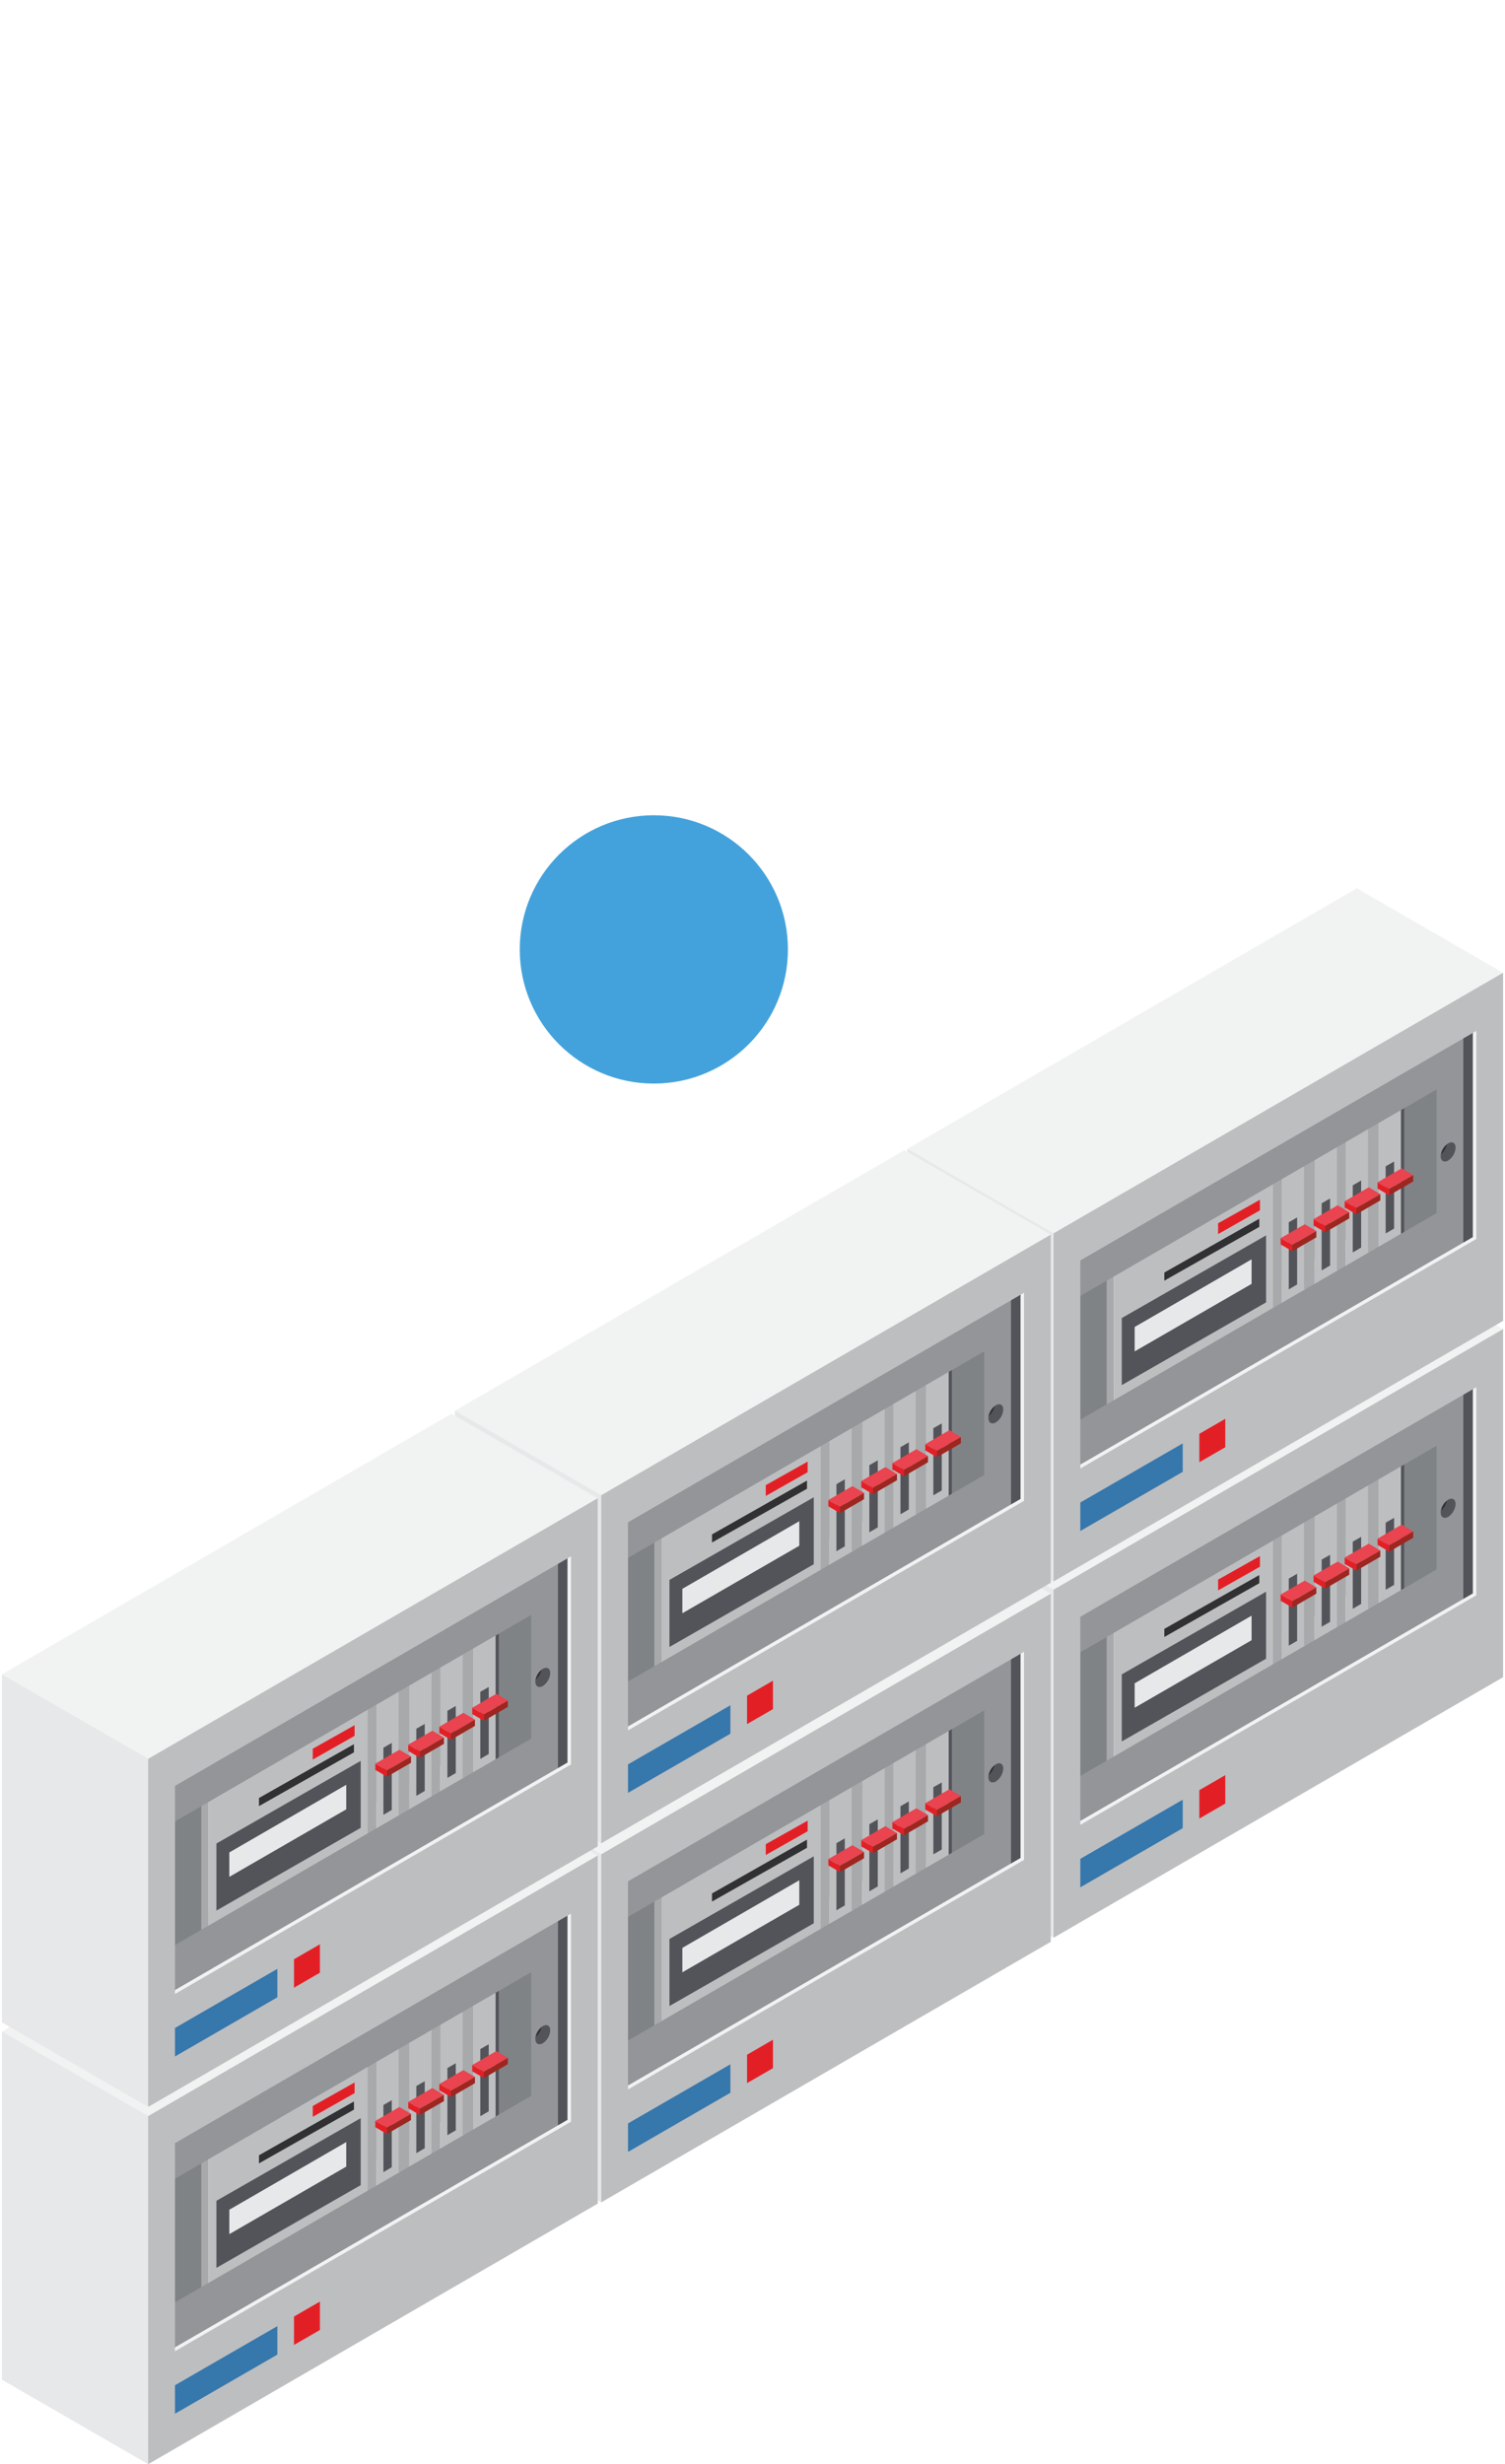 <svg xmlns="http://www.w3.org/2000/svg" viewBox="0 0 366.63 600"><defs><style>.cls-1{fill:#53545a;}.cls-2{fill:#808386;}.cls-3{fill:#e7e8e9;}.cls-4{fill:#a7a9ab;}.cls-5{fill:#bdbec0;}.cls-6{fill:#e31f26;}.cls-7{fill:#e9444f;}.cls-8{fill:#9d2620;}.cls-9{fill:#313134;}.cls-10{fill:#939599;}.cls-11{fill:#f1f2f2;}.cls-12{fill:#3677ac;}.cls-13{fill:#43a2db;}</style></defs><g id="Capa_1" data-name="Capa 1"><rect class="cls-1" x="337.557" y="335.877" width="24.393" height="67.196"/><polygon class="cls-2" points="352.79 383.999 352.79 348.346 342.072 354.322 342.072 389.961 352.79 383.999"/><polygon class="cls-3" points="335.844 358.072 341.286 354.904 322.41 344.001 322.41 344.001 316.937 347.151 335.844 358.072"/><path class="cls-4" d="M316.937,347.151v35.181l18.907,10.909V358.072Z"/><polygon class="cls-5" points="335.844 393.241 341.286 390.093 341.286 390.093 341.286 354.904 341.286 354.904 335.844 358.072 335.844 393.241 335.844 393.241"/><polygon class="cls-1" points="337.557 387.09 339.609 385.904 339.609 369.582 337.557 370.748 337.557 387.09"/><polygon class="cls-6" points="338.442 376.27 338.442 377.813 335.594 376.164 335.594 376.164 335.594 374.639 338.442 376.27"/><path class="cls-7" d="M338.442,376.27l5.829-3.375-2.823-1.655-5.854,3.4Z"/><polygon class="cls-8" points="344.271 372.895 344.271 374.423 344.271 374.423 338.442 377.813 338.442 377.813 338.442 376.27 344.271 372.895 344.271 372.895"/><polygon class="cls-3" points="327.824 362.694 333.265 359.517 314.382 348.62 314.382 348.62 308.913 351.774 327.824 362.694"/><path class="cls-4" d="M308.913,351.774v35.181l18.911,10.908V362.694Z"/><polygon class="cls-5" points="327.824 397.863 333.265 394.713 333.265 394.713 333.265 359.517 333.265 359.517 327.824 362.694 327.824 397.863 327.824 397.863"/><polygon class="cls-1" points="329.545 391.716 331.585 390.527 331.585 374.196 329.545 375.376 329.545 391.716"/><polygon class="cls-6" points="330.42 380.895 330.42 382.438 327.576 380.786 327.576 380.786 327.576 379.252 330.42 380.895"/><path class="cls-7" d="M330.42,380.9l5.833-3.371-2.824-1.661-5.853,3.389Z"/><polygon class="cls-8" points="336.253 377.524 336.253 379.052 336.253 379.052 330.42 382.438 330.42 382.438 330.42 380.895 336.253 377.524 336.253 377.524"/><polygon class="cls-3" points="320.257 367.069 325.697 363.889 306.808 352.989 306.808 352.989 301.344 356.143 320.257 367.069"/><path class="cls-4" d="M301.344,356.143v35.166l18.913,10.915V367.069Z"/><polygon class="cls-5" points="320.257 402.224 325.697 399.079 325.697 399.079 325.697 363.889 325.697 363.889 320.257 367.069 320.257 402.224 320.257 402.224"/><polygon class="cls-1" points="321.969 396.091 324.018 394.896 324.018 378.577 321.969 379.748 321.969 396.091"/><polygon class="cls-6" points="322.848 385.27 322.848 386.804 320.003 385.152 320.003 385.152 320.003 383.621 322.848 385.27"/><path class="cls-7" d="M322.848,385.27l5.844-3.384-2.832-1.654L320,383.621Z"/><polygon class="cls-8" points="328.692 381.886 328.692 383.42 328.692 383.42 322.848 386.804 322.848 386.804 322.848 385.27 328.692 381.886 328.692 381.886"/><polygon class="cls-3" points="312.236 371.689 317.674 368.506 298.794 357.612 298.794 357.612 293.32 360.765 312.236 371.689"/><path class="cls-4" d="M293.32,360.765v35.178l18.916,10.912V371.689Z"/><polygon class="cls-5" points="312.236 406.855 317.674 403.701 317.674 403.701 317.674 368.506 317.674 368.506 312.236 371.689 312.236 406.855 312.236 406.855"/><polygon class="cls-1" points="313.952 400.71 315.988 399.515 315.988 383.194 313.952 384.37 313.952 400.71"/><polygon class="cls-6" points="314.826 389.884 314.826 391.427 311.981 389.766 311.981 389.766 311.981 388.244 314.826 389.884"/><path class="cls-7" d="M314.826,389.884l5.843-3.378-2.83-1.649-5.858,3.387Z"/><polygon class="cls-8" points="320.669 386.506 320.669 388.037 320.669 388.037 314.826 391.427 314.826 391.427 314.826 389.884 320.669 386.506 320.669 386.506"/><polygon class="cls-3" points="271.365 394.937 310.12 372.886 291.23 361.989 291.23 361.989 252.419 384.046 271.365 394.937"/><path class="cls-4" d="M252.419,384.046V419.2l18.946,10.924V394.937Z"/><polygon class="cls-5" points="271.365 430.124 310.12 408.044 310.12 408.044 310.12 372.886 310.12 372.886 271.365 394.937 271.365 430.124 271.365 430.124"/><polygon class="cls-1" points="273.274 424.02 308.425 403.875 308.425 387.565 273.274 407.693 273.274 424.02"/><polygon class="cls-3" points="276.414 415.811 304.9 399.368 304.9 393.394 276.414 409.864 276.414 415.811"/><polygon class="cls-9" points="283.637 398.586 306.774 385.494 306.774 383.503 283.637 396.61 283.637 398.586"/><polygon class="cls-6" points="296.742 387.244 306.935 381.474 306.935 378.884 296.742 384.615 296.742 387.244"/><polygon class="cls-2" points="269.591 430.826 269.591 395.583 261.701 400.153 261.701 435.401 269.591 430.826"/><path class="cls-10" d="M246.96,387.86v73.987L356.476,398.4V324.422Zm102.992-5.711-96.469,55.889v-30.11l96.469-55.895Z"/><path class="cls-1" d="M354.59,366.211a4.032,4.032,0,0,1-1.806,3.13c-1,.56-1.815.094-1.815-1.048a2.49,2.49,0,0,1,.023-.4,4.166,4.166,0,0,0,1.54-2.56,1.79,1.79,0,0,1,.252-.169C353.777,364.591,354.59,365.037,354.59,366.211Z"/><path class="cls-9" d="M352.532,365.332a4.166,4.166,0,0,1-1.54,2.56A4.164,4.164,0,0,1,352.532,365.332Z"/><path class="cls-11" d="M361.088,333.422l-105.282,61v61l105.282-61.007ZM262.326,443.867V393.205L358.8,337.3v50.676Z"/><polygon class="cls-3" points="256.655 471.824 221.016 451.251 221.016 366.497 286.697 373.751 260.381 389.604 260.888 451.682 256.655 471.824"/><polygon class="cls-11" points="330.526 303.047 221.016 366.497 256.655 387.07 280.721 380.595 366.165 323.617 330.526 303.047"/><path class="cls-5" d="M256.655,387.07v84.754l109.51-63.444V323.617Zm102.991,1.368-96.469,55.89V393.66l96.469-55.89Z"/><polygon class="cls-12" points="288.119 445.136 263.177 459.541 263.177 452.605 288.119 438.209 288.119 445.136"/><polygon class="cls-6" points="298.485 432.227 292.172 435.876 292.172 442.794 298.485 439.151 298.485 432.227"/><rect class="cls-1" x="337.557" y="249.115" width="24.393" height="67.196"/><polygon class="cls-2" points="352.79 297.237 352.79 261.584 342.072 267.561 342.072 303.199 352.79 297.237"/><polygon class="cls-3" points="335.844 271.31 341.286 268.142 322.41 257.239 322.41 257.239 316.937 260.39 335.844 271.31"/><path class="cls-4" d="M316.937,260.39v35.18l18.907,10.909V271.31Z"/><polygon class="cls-5" points="335.844 306.479 341.286 303.332 341.286 303.332 341.286 268.142 341.286 268.142 335.844 271.31 335.844 306.479 335.844 306.479"/><polygon class="cls-1" points="337.557 300.329 339.609 299.143 339.609 282.821 337.557 283.986 337.557 300.329"/><polygon class="cls-6" points="338.442 289.508 338.442 291.051 335.594 289.402 335.594 289.402 335.594 287.877 338.442 289.508"/><path class="cls-7" d="M338.442,289.508l5.829-3.374-2.823-1.655-5.854,3.4Z"/><polygon class="cls-8" points="344.271 286.134 344.271 287.662 344.271 287.662 338.442 291.051 338.442 291.051 338.442 289.508 344.271 286.134 344.271 286.134"/><polygon class="cls-3" points="327.824 275.933 333.265 272.756 314.382 261.859 314.382 261.859 308.913 265.012 327.824 275.933"/><path class="cls-4" d="M308.913,265.012v35.181L327.824,311.1V275.933Z"/><polygon class="cls-5" points="327.824 311.102 333.265 307.951 333.265 307.951 333.265 272.756 333.265 272.756 327.824 275.933 327.824 311.102 327.824 311.102"/><polygon class="cls-1" points="329.545 304.954 331.585 303.765 331.585 287.434 329.545 288.615 329.545 304.954"/><polygon class="cls-6" points="330.42 294.134 330.42 295.677 327.576 294.025 327.576 294.025 327.576 292.491 330.42 294.134"/><path class="cls-7" d="M330.42,294.134l5.833-3.372-2.824-1.661-5.853,3.39Z"/><polygon class="cls-8" points="336.253 290.762 336.253 292.29 336.253 292.29 330.42 295.677 330.42 295.677 330.42 294.134 336.253 290.762 336.253 290.762"/><polygon class="cls-3" points="320.257 280.308 325.697 277.127 306.808 266.227 306.808 266.227 301.344 269.381 320.257 280.308"/><path class="cls-4" d="M301.344,269.381v35.166l18.913,10.915V280.308Z"/><polygon class="cls-5" points="320.257 315.462 325.697 312.317 325.697 312.317 325.697 277.127 325.697 277.127 320.257 280.308 320.257 315.462 320.257 315.462"/><polygon class="cls-1" points="321.969 309.329 324.018 308.134 324.018 291.815 321.969 292.986 321.969 309.329"/><polygon class="cls-6" points="322.848 298.509 322.848 300.043 320.003 298.391 320.003 298.391 320.003 296.86 322.848 298.509"/><path class="cls-7" d="M322.848,298.509l5.844-3.384-2.832-1.655L320,296.86Z"/><polygon class="cls-8" points="328.692 295.125 328.692 296.659 328.692 296.659 322.848 300.043 322.848 300.043 322.848 298.509 328.692 295.125 328.692 295.125"/><polygon class="cls-3" points="312.236 284.927 317.674 281.744 298.794 270.85 298.794 270.85 293.32 274.003 312.236 284.927"/><path class="cls-4" d="M293.32,274v35.179l18.916,10.911V284.927Z"/><polygon class="cls-5" points="312.236 320.093 317.674 316.94 317.674 316.94 317.674 281.744 317.674 281.744 312.236 284.927 312.236 320.093 312.236 320.093"/><polygon class="cls-1" points="313.952 313.949 315.988 312.754 315.988 296.432 313.952 297.609 313.952 313.949"/><polygon class="cls-6" points="314.826 303.122 314.826 304.665 311.981 303.004 311.981 303.004 311.981 301.482 314.826 303.122"/><path class="cls-7" d="M314.826,303.122l5.843-3.377-2.83-1.649-5.858,3.386Z"/><polygon class="cls-8" points="320.669 299.745 320.669 301.276 320.669 301.276 314.826 304.665 314.826 304.665 314.826 303.122 320.669 299.745 320.669 299.745"/><polygon class="cls-3" points="271.365 308.175 310.12 286.125 291.23 275.228 291.23 275.228 252.419 297.284 271.365 308.175"/><path class="cls-4" d="M252.419,297.284v35.155l18.946,10.923V308.175Z"/><polygon class="cls-5" points="271.365 343.362 310.12 321.282 310.12 321.282 310.12 286.125 310.12 286.125 271.365 308.175 271.365 343.362 271.365 343.362"/><polygon class="cls-1" points="273.274 337.259 308.425 317.114 308.425 300.804 273.274 320.931 273.274 337.259"/><polygon class="cls-3" points="276.414 329.049 304.9 312.606 304.9 306.633 276.414 323.102 276.414 329.049"/><polygon class="cls-9" points="283.637 311.825 306.774 298.733 306.774 296.742 283.637 309.848 283.637 311.825"/><polygon class="cls-6" points="296.742 300.482 306.935 294.712 306.935 292.122 296.742 297.854 296.742 300.482"/><polygon class="cls-2" points="269.591 344.064 269.591 308.821 261.701 313.391 261.701 348.64 269.591 344.064"/><path class="cls-10" d="M246.96,301.1v73.987l109.516-63.444V237.661Zm102.992-5.712-96.469,55.89v-30.11l96.469-55.895Z"/><path class="cls-1" d="M354.59,279.449a4.031,4.031,0,0,1-1.806,3.13c-1,.561-1.815.095-1.815-1.047a2.483,2.483,0,0,1,.023-.4,4.169,4.169,0,0,0,1.54-2.561,1.7,1.7,0,0,1,.252-.168C353.777,277.829,354.59,278.275,354.59,279.449Z"/><path class="cls-9" d="M352.532,278.57a4.169,4.169,0,0,1-1.54,2.561A4.169,4.169,0,0,1,352.532,278.57Z"/><path class="cls-11" d="M361.088,246.661l-105.282,61v61L361.088,307.65ZM262.326,357.106V306.444l96.469-55.9v50.677Z"/><polygon class="cls-3" points="256.655 385.062 221.016 364.489 221.016 279.735 286.697 286.989 260.381 302.842 260.888 364.92 256.655 385.062"/><polygon class="cls-11" points="330.526 216.285 221.016 279.735 256.655 300.308 280.721 293.833 366.165 236.855 330.526 216.285"/><path class="cls-5" d="M256.655,300.308v84.754l109.51-63.444V236.855Zm102.991,1.369-96.469,55.889V306.9l96.469-55.889Z"/><polygon class="cls-12" points="288.119 358.374 263.177 372.779 263.177 365.844 288.119 351.448 288.119 358.374"/><polygon class="cls-6" points="298.485 345.466 292.172 349.115 292.172 356.032 298.485 352.389 298.485 345.466"/><rect class="cls-1" x="227.37" y="400.299" width="24.393" height="67.196"/><polygon class="cls-2" points="242.603 448.422 242.603 412.769 231.885 418.745 231.885 454.383 242.603 448.422"/><polygon class="cls-3" points="225.657 422.494 231.099 419.326 212.223 408.423 212.223 408.423 206.75 411.574 225.657 422.494"/><path class="cls-4" d="M206.75,411.574v35.181l18.907,10.909v-35.17Z"/><polygon class="cls-5" points="225.657 457.664 231.099 454.516 231.099 454.516 231.099 419.326 231.099 419.326 225.657 422.494 225.657 457.664 225.657 457.664"/><polygon class="cls-1" points="227.37 451.513 229.422 450.327 229.422 434.005 227.37 435.17 227.37 451.513"/><polygon class="cls-6" points="228.255 440.693 228.255 442.235 225.407 440.586 225.407 440.586 225.407 439.061 228.255 440.693"/><path class="cls-7" d="M228.255,440.693l5.829-3.375-2.823-1.655-5.854,3.4Z"/><polygon class="cls-8" points="234.084 437.318 234.084 438.846 234.084 438.846 228.255 442.235 228.255 442.235 228.255 440.693 234.084 437.318 234.084 437.318"/><polygon class="cls-3" points="217.636 427.117 223.078 423.94 204.195 413.043 204.195 413.043 198.726 416.197 217.636 427.117"/><path class="cls-4" d="M198.726,416.2v35.18l18.91,10.909V427.117Z"/><polygon class="cls-5" points="217.636 462.286 223.078 459.136 223.078 459.136 223.078 423.94 223.078 423.94 217.636 427.117 217.636 462.286 217.636 462.286"/><polygon class="cls-1" points="219.358 456.138 221.398 454.95 221.398 438.619 219.358 439.799 219.358 456.138"/><polygon class="cls-6" points="220.232 445.318 220.232 446.861 217.389 445.209 217.389 445.209 217.389 443.675 220.232 445.318"/><path class="cls-7" d="M220.232,445.318l5.834-3.372-2.825-1.66-5.852,3.389Z"/><polygon class="cls-8" points="226.066 441.946 226.066 443.475 226.066 443.475 220.232 446.861 220.232 446.861 220.232 445.318 226.066 441.946 226.066 441.946"/><polygon class="cls-3" points="210.07 431.492 215.51 428.312 196.621 417.412 196.621 417.412 191.157 420.565 210.07 431.492"/><path class="cls-4" d="M191.157,420.565v35.166l18.913,10.915V431.492Z"/><polygon class="cls-5" points="210.07 466.646 215.51 463.501 215.51 463.501 215.51 428.312 215.51 428.312 210.07 431.492 210.07 466.646 210.07 466.646"/><polygon class="cls-1" points="211.782 460.513 213.831 459.319 213.831 442.999 211.782 444.171 211.782 460.513"/><polygon class="cls-6" points="212.661 449.693 212.661 451.227 209.816 449.575 209.816 449.575 209.816 448.044 212.661 449.693"/><path class="cls-7" d="M212.661,449.693l5.844-3.384-2.832-1.655-5.857,3.39Z"/><polygon class="cls-8" points="218.505 446.309 218.505 447.843 218.505 447.843 212.661 451.227 212.661 451.227 212.661 449.693 218.505 446.309 218.505 446.309"/><polygon class="cls-3" points="202.049 436.112 207.487 432.928 188.606 422.034 188.606 422.034 183.133 425.188 202.049 436.112"/><path class="cls-4" d="M183.133,425.188v35.178l18.916,10.912V436.112Z"/><polygon class="cls-5" points="202.049 471.278 207.487 468.124 207.487 468.124 207.487 432.928 207.487 432.928 202.049 436.112 202.049 471.278 202.049 471.278"/><polygon class="cls-1" points="203.764 465.133 205.801 463.938 205.801 447.616 203.764 448.793 203.764 465.133"/><polygon class="cls-6" points="204.639 454.307 204.639 455.849 201.794 454.188 201.794 454.188 201.794 452.666 204.639 454.307"/><path class="cls-7" d="M204.639,454.307l5.843-3.378-2.83-1.649-5.858,3.386Z"/><polygon class="cls-8" points="210.482 450.929 210.482 452.46 210.482 452.46 204.639 455.849 204.639 455.849 204.639 454.307 210.482 450.929 210.482 450.929"/><polygon class="cls-3" points="161.178 459.36 199.933 437.309 181.043 426.412 181.043 426.412 142.232 448.469 161.178 459.36"/><path class="cls-4" d="M142.232,448.469v35.154l18.946,10.924V459.36Z"/><polygon class="cls-5" points="161.178 494.547 199.933 472.466 199.933 472.466 199.933 437.309 199.933 437.309 161.178 459.36 161.178 494.547 161.178 494.547"/><polygon class="cls-1" points="163.086 488.443 198.238 468.298 198.238 451.988 163.086 472.115 163.086 488.443"/><polygon class="cls-3" points="166.227 480.233 194.713 463.79 194.713 457.817 166.227 474.287 166.227 480.233"/><polygon class="cls-9" points="173.45 463.009 196.587 449.917 196.587 447.926 173.45 461.033 173.45 463.009"/><polygon class="cls-6" points="186.555 451.666 196.748 445.896 196.748 443.306 186.555 449.038 186.555 451.666"/><polygon class="cls-2" points="159.404 495.249 159.404 460.006 151.514 464.575 151.514 499.824 159.404 495.249"/><path class="cls-10" d="M136.773,452.283V526.27l109.516-63.444V388.845Zm102.992-5.711L143.3,502.461v-30.11l96.469-55.895Z"/><path class="cls-1" d="M244.4,430.633a4.029,4.029,0,0,1-1.8,3.13c-1.006.561-1.815.1-1.815-1.047a2.49,2.49,0,0,1,.023-.4,4.169,4.169,0,0,0,1.54-2.561,1.78,1.78,0,0,1,.252-.168C243.59,429.014,244.4,429.459,244.4,430.633Z"/><path class="cls-9" d="M242.345,429.754a4.169,4.169,0,0,1-1.54,2.561A4.169,4.169,0,0,1,242.345,429.754Z"/><path class="cls-11" d="M250.9,397.845l-105.282,61v61L250.9,458.835ZM152.139,508.29V457.628l96.469-55.9V452.4Z"/><polygon class="cls-3" points="146.468 536.247 110.829 515.674 110.829 430.92 176.51 438.174 150.194 454.026 150.701 516.105 146.468 536.247"/><polygon class="cls-11" points="220.339 367.47 110.829 430.92 146.468 451.492 170.533 445.017 255.978 388.039 220.339 367.47"/><path class="cls-5" d="M146.468,451.492v84.755L255.978,472.8V388.039Zm102.991,1.369L152.99,508.75V458.083l96.469-55.89Z"/><polygon class="cls-12" points="177.932 509.559 152.99 523.963 152.99 517.028 177.932 502.632 177.932 509.559"/><polygon class="cls-6" points="188.298 496.65 181.985 500.299 181.985 507.216 188.298 503.573 188.298 496.65"/><rect class="cls-1" x="227.37" y="312.876" width="24.393" height="67.196"/><polygon class="cls-2" points="242.603 360.998 242.603 325.345 231.885 331.321 231.885 366.96 242.603 360.998"/><polygon class="cls-3" points="225.657 335.071 231.099 331.903 212.223 321 212.223 321 206.75 324.15 225.657 335.071"/><path class="cls-4" d="M206.75,324.15v35.181l18.907,10.909V335.071Z"/><polygon class="cls-5" points="225.657 370.24 231.099 367.092 231.099 367.092 231.099 331.903 231.099 331.903 225.657 335.071 225.657 370.24 225.657 370.24"/><polygon class="cls-1" points="227.37 364.089 229.422 362.903 229.422 346.581 227.37 347.747 227.37 364.089"/><polygon class="cls-6" points="228.255 353.269 228.255 354.812 225.407 353.163 225.407 353.163 225.407 351.638 228.255 353.269"/><path class="cls-7" d="M228.255,353.269l5.829-3.375-2.823-1.655-5.854,3.4Z"/><polygon class="cls-8" points="234.084 349.894 234.084 351.422 234.084 351.422 228.255 354.812 228.255 354.812 228.255 353.269 234.084 349.894 234.084 349.894"/><polygon class="cls-3" points="217.636 339.693 223.078 336.516 204.195 325.619 204.195 325.619 198.726 328.773 217.636 339.693"/><path class="cls-4" d="M198.726,328.773v35.181l18.91,10.908V339.693Z"/><polygon class="cls-5" points="217.636 374.862 223.078 371.712 223.078 371.712 223.078 336.516 223.078 336.516 217.636 339.693 217.636 374.862 217.636 374.862"/><polygon class="cls-1" points="219.358 368.715 221.398 367.526 221.398 351.195 219.358 352.375 219.358 368.715"/><polygon class="cls-6" points="220.232 357.894 220.232 359.437 217.389 357.785 217.389 357.785 217.389 356.251 220.232 357.894"/><path class="cls-7" d="M220.232,357.894l5.834-3.371-2.825-1.661-5.852,3.389Z"/><polygon class="cls-8" points="226.066 354.523 226.066 356.051 226.066 356.051 220.232 359.437 220.232 359.437 220.232 357.894 226.066 354.523 226.066 354.523"/><polygon class="cls-3" points="210.07 344.068 215.51 340.888 196.621 329.988 196.621 329.988 191.157 333.142 210.07 344.068"/><path class="cls-4" d="M191.157,333.142v35.166l18.913,10.914V344.068Z"/><polygon class="cls-5" points="210.07 379.222 215.51 376.078 215.51 376.078 215.51 340.888 215.51 340.888 210.07 344.068 210.07 379.222 210.07 379.222"/><polygon class="cls-1" points="211.782 373.089 213.831 371.895 213.831 355.576 211.782 356.747 211.782 373.089"/><polygon class="cls-6" points="212.661 362.269 212.661 363.803 209.816 362.151 209.816 362.151 209.816 360.62 212.661 362.269"/><path class="cls-7" d="M212.661,362.269l5.844-3.384-2.832-1.654-5.857,3.389Z"/><polygon class="cls-8" points="218.505 358.885 218.505 360.419 218.505 360.419 212.661 363.803 212.661 363.803 212.661 362.269 218.505 358.885 218.505 358.885"/><polygon class="cls-3" points="202.049 348.688 207.487 345.505 188.606 334.611 188.606 334.611 183.133 337.764 202.049 348.688"/><path class="cls-4" d="M183.133,337.764v35.178l18.916,10.912V348.688Z"/><polygon class="cls-5" points="202.049 383.854 207.487 380.7 207.487 380.7 207.487 345.505 207.487 345.505 202.049 348.688 202.049 383.854 202.049 383.854"/><polygon class="cls-1" points="203.764 377.709 205.801 376.514 205.801 360.193 203.764 361.369 203.764 377.709"/><polygon class="cls-6" points="204.639 366.883 204.639 368.425 201.794 366.765 201.794 366.765 201.794 365.243 204.639 366.883"/><path class="cls-7" d="M204.639,366.883l5.843-3.378-2.83-1.649-5.858,3.387Z"/><polygon class="cls-8" points="210.482 363.505 210.482 365.036 210.482 365.036 204.639 368.425 204.639 368.425 204.639 366.883 210.482 363.505 210.482 363.505"/><polygon class="cls-3" points="161.178 371.936 199.933 349.885 181.043 338.988 181.043 338.988 142.232 361.045 161.178 371.936"/><path class="cls-4" d="M142.232,361.045V396.2l18.946,10.924V371.936Z"/><polygon class="cls-5" points="161.178 407.123 199.933 385.042 199.933 385.042 199.933 349.885 199.933 349.885 161.178 371.936 161.178 407.123 161.178 407.123"/><polygon class="cls-1" points="163.086 401.019 198.238 380.874 198.238 364.564 163.086 384.691 163.086 401.019"/><polygon class="cls-3" points="166.227 392.81 194.713 376.367 194.713 370.393 166.227 386.863 166.227 392.81"/><polygon class="cls-9" points="173.45 375.585 196.587 362.493 196.587 360.502 173.45 373.609 173.45 375.585"/><polygon class="cls-6" points="186.555 364.243 196.748 358.473 196.748 355.883 186.555 361.614 186.555 364.243"/><polygon class="cls-2" points="159.404 407.825 159.404 372.582 151.514 377.151 151.514 412.4 159.404 407.825"/><path class="cls-10" d="M136.773,364.859v73.987L246.289,375.4V301.421Zm102.992-5.711L143.3,415.037v-30.11l96.469-55.9Z"/><path class="cls-1" d="M244.4,343.21a4.029,4.029,0,0,1-1.8,3.129c-1.006.561-1.815.1-1.815-1.047a2.49,2.49,0,0,1,.023-.4,4.169,4.169,0,0,0,1.54-2.56,1.79,1.79,0,0,1,.252-.169C243.59,341.59,244.4,342.036,244.4,343.21Z"/><path class="cls-9" d="M242.345,342.331a4.169,4.169,0,0,1-1.54,2.56A4.164,4.164,0,0,1,242.345,342.331Z"/><path class="cls-11" d="M250.9,310.421l-105.282,61v61L250.9,371.411ZM152.139,420.866V370.2l96.469-55.9v50.677Z"/><polygon class="cls-3" points="146.468 448.823 110.829 428.25 110.829 343.496 176.51 350.75 150.194 366.602 150.701 428.681 146.468 448.823"/><polygon class="cls-11" points="220.339 280.046 110.829 343.496 146.468 364.069 170.533 357.593 255.978 300.616 220.339 280.046"/><path class="cls-5" d="M146.468,364.069v84.754l109.51-63.444V300.616Zm102.991,1.368-96.469,55.89V370.659l96.469-55.89Z"/><polygon class="cls-12" points="177.932 422.135 152.99 436.539 152.99 429.604 177.932 415.208 177.932 422.135"/><polygon class="cls-6" points="188.298 409.226 181.985 412.875 181.985 419.793 188.298 416.15 188.298 409.226"/><rect class="cls-1" x="117.006" y="464.053" width="24.393" height="67.196"/><polygon class="cls-2" points="132.239 512.175 132.239 476.522 121.52 482.498 121.52 518.137 132.239 512.175"/><polygon class="cls-3" points="115.293 486.248 120.734 483.08 101.859 472.177 101.859 472.177 96.386 475.327 115.293 486.248"/><path class="cls-4" d="M96.386,475.327v35.181l18.907,10.909V486.248Z"/><polygon class="cls-5" points="115.293 521.417 120.734 518.269 120.734 518.269 120.734 483.08 120.734 483.08 115.293 486.248 115.293 521.417 115.293 521.417"/><polygon class="cls-1" points="117.006 515.266 119.057 514.08 119.057 497.758 117.006 498.924 117.006 515.266"/><polygon class="cls-6" points="117.89 504.446 117.89 505.989 115.043 504.34 115.043 504.34 115.043 502.815 117.89 504.446"/><path class="cls-7" d="M117.89,504.446l5.83-3.375-2.823-1.655-5.854,3.4Z"/><polygon class="cls-8" points="123.72 501.071 123.72 502.599 123.72 502.599 117.89 505.989 117.89 505.989 117.89 504.446 123.72 501.071 123.72 501.071"/><polygon class="cls-3" points="107.272 490.87 112.714 487.693 93.831 476.796 93.831 476.796 88.362 479.95 107.272 490.87"/><path class="cls-4" d="M88.362,479.95v35.181l18.91,10.908V490.87Z"/><polygon class="cls-5" points="107.272 526.039 112.714 522.889 112.714 522.889 112.714 487.693 112.714 487.693 107.272 490.87 107.272 526.039 107.272 526.039"/><polygon class="cls-1" points="108.994 519.892 111.033 518.703 111.033 502.372 108.994 503.552 108.994 519.892"/><polygon class="cls-6" points="109.868 509.071 109.868 510.614 107.025 508.962 107.025 508.962 107.025 507.428 109.868 509.071"/><path class="cls-7" d="M109.868,509.071,115.7,505.7l-2.825-1.661-5.852,3.389Z"/><polygon class="cls-8" points="115.702 505.7 115.702 507.228 115.702 507.228 109.868 510.614 109.868 510.614 109.868 509.071 115.702 505.7 115.702 505.7"/><polygon class="cls-3" points="99.706 495.245 105.145 492.065 86.257 481.165 86.257 481.165 80.792 484.319 99.706 495.245"/><path class="cls-4" d="M80.792,484.319v35.166L99.706,530.4V495.245Z"/><polygon class="cls-5" points="99.706 530.4 105.145 527.255 105.145 527.255 105.145 492.065 105.145 492.065 99.706 495.245 99.706 530.4 99.706 530.4"/><polygon class="cls-1" points="101.418 524.267 103.467 523.072 103.467 506.753 101.418 507.924 101.418 524.267"/><polygon class="cls-6" points="102.297 513.446 102.297 514.98 99.452 513.328 99.452 513.328 99.452 511.797 102.297 513.446"/><path class="cls-7" d="M102.3,513.446l5.844-3.383-2.832-1.655L99.452,511.8Z"/><polygon class="cls-8" points="108.141 510.063 108.141 511.596 108.141 511.596 102.297 514.98 102.297 514.98 102.297 513.446 108.141 510.063 108.141 510.063"/><polygon class="cls-3" points="91.685 499.865 97.123 496.682 78.242 485.788 78.242 485.788 72.768 488.941 91.685 499.865"/><path class="cls-4" d="M72.768,488.941v35.178l18.917,10.912V499.865Z"/><polygon class="cls-5" points="91.685 535.031 97.123 531.877 97.123 531.877 97.123 496.682 97.123 496.682 91.685 499.865 91.685 535.031 91.685 535.031"/><polygon class="cls-1" points="93.4 528.886 95.437 527.691 95.437 511.37 93.4 512.546 93.4 528.886"/><polygon class="cls-6" points="94.275 518.06 94.275 519.603 91.43 517.942 91.43 517.942 91.43 516.42 94.275 518.06"/><path class="cls-7" d="M94.275,518.06l5.842-3.378-2.829-1.649L91.43,516.42Z"/><polygon class="cls-8" points="100.117 514.682 100.117 516.213 100.117 516.213 94.275 519.603 94.275 519.603 94.275 518.06 100.117 514.682 100.117 514.682"/><polygon class="cls-3" points="50.814 523.113 89.568 501.062 70.678 490.165 70.678 490.165 31.868 512.222 50.814 523.113"/><path class="cls-4" d="M31.868,512.222v35.154L50.814,558.3V523.113Z"/><polygon class="cls-5" points="50.814 558.3 89.568 536.22 89.568 536.22 89.568 501.062 89.568 501.062 50.814 523.113 50.814 558.3 50.814 558.3"/><polygon class="cls-1" points="52.722 552.196 87.874 532.051 87.874 515.741 52.722 535.869 52.722 552.196"/><polygon class="cls-3" points="55.863 543.987 84.348 527.544 84.348 521.57 55.863 538.04 55.863 543.987"/><polygon class="cls-9" points="63.085 526.762 86.223 513.67 86.223 511.679 63.085 524.786 63.085 526.762"/><polygon class="cls-6" points="76.191 515.42 86.384 509.65 86.384 507.06 76.191 512.791 76.191 515.42"/><polygon class="cls-2" points="49.039 559.002 49.039 523.759 41.15 528.329 41.15 563.577 49.039 559.002"/><path class="cls-10" d="M26.409,516.036v73.987l109.516-63.444V452.6ZM129.4,510.325l-96.47,55.889V536.1l96.47-55.9Z"/><path class="cls-1" d="M134.038,494.387a4.031,4.031,0,0,1-1.805,3.13c-1.006.56-1.816.094-1.816-1.048a2.387,2.387,0,0,1,.024-.4,4.171,4.171,0,0,0,1.54-2.56,1.734,1.734,0,0,1,.252-.169C133.226,492.767,134.038,493.213,134.038,494.387Z"/><path class="cls-9" d="M131.981,493.508a4.171,4.171,0,0,1-1.54,2.56A4.16,4.16,0,0,1,131.981,493.508Z"/><path class="cls-11" d="M140.537,461.6l-105.283,61v61l105.283-61.007ZM41.775,572.044V521.381l96.468-55.9v50.676Z"/><polygon class="cls-3" points="36.104 600 0.464 579.427 0.464 494.673 66.146 501.927 39.83 517.78 40.337 579.858 36.104 600"/><polygon class="cls-11" points="109.974 431.223 0.464 494.673 36.104 515.246 60.169 508.771 145.614 451.793 109.974 431.223"/><path class="cls-5" d="M36.1,515.246V600l109.51-63.444V451.793ZM139.1,516.614,42.626,572.5V521.836l96.469-55.89Z"/><polygon class="cls-12" points="67.568 573.312 42.626 587.717 42.626 580.781 67.568 566.385 67.568 573.312"/><polygon class="cls-6" points="77.934 560.403 71.621 564.052 71.621 570.97 77.934 567.327 77.934 560.403"/><rect class="cls-1" x="117.006" y="377.06" width="24.393" height="67.196"/><polygon class="cls-2" points="132.239 425.182 132.239 389.529 121.52 395.505 121.52 431.144 132.239 425.182"/><polygon class="cls-3" points="115.293 399.255 120.734 396.087 101.859 385.184 101.859 385.184 96.386 388.334 115.293 399.255"/><path class="cls-4" d="M96.386,388.334v35.181l18.907,10.909V399.255Z"/><polygon class="cls-5" points="115.293 434.424 120.734 431.276 120.734 431.276 120.734 396.087 120.734 396.087 115.293 399.255 115.293 434.424 115.293 434.424"/><polygon class="cls-1" points="117.006 428.273 119.057 427.087 119.057 410.766 117.006 411.931 117.006 428.273"/><polygon class="cls-6" points="117.89 417.453 117.89 418.996 115.043 417.347 115.043 417.347 115.043 415.822 117.89 417.453"/><path class="cls-7" d="M117.89,417.453l5.83-3.375-2.823-1.655-5.854,3.4Z"/><polygon class="cls-8" points="123.72 414.078 123.72 415.606 123.72 415.606 117.89 418.996 117.89 418.996 117.89 417.453 123.72 414.078 123.72 414.078"/><polygon class="cls-3" points="107.272 403.877 112.714 400.7 93.831 389.803 93.831 389.803 88.362 392.957 107.272 403.877"/><path class="cls-4" d="M88.362,392.957v35.181l18.91,10.908V403.877Z"/><polygon class="cls-5" points="107.272 439.046 112.714 435.896 112.714 435.896 112.714 400.7 112.714 400.7 107.272 403.877 107.272 439.046 107.272 439.046"/><polygon class="cls-1" points="108.994 432.899 111.033 431.71 111.033 415.379 108.994 416.559 108.994 432.899"/><polygon class="cls-6" points="109.868 422.078 109.868 423.621 107.025 421.969 107.025 421.969 107.025 420.435 109.868 422.078"/><path class="cls-7" d="M109.868,422.078l5.834-3.371-2.825-1.661-5.852,3.389Z"/><polygon class="cls-8" points="115.702 418.707 115.702 420.235 115.702 420.235 109.868 423.621 109.868 423.621 109.868 422.078 115.702 418.707 115.702 418.707"/><polygon class="cls-3" points="99.706 408.252 105.145 405.072 86.257 394.172 86.257 394.172 80.792 397.326 99.706 408.252"/><path class="cls-4" d="M80.792,397.326v35.166l18.914,10.915V408.252Z"/><polygon class="cls-5" points="99.706 443.407 105.145 440.262 105.145 440.262 105.145 405.072 105.145 405.072 99.706 408.252 99.706 443.407 99.706 443.407"/><polygon class="cls-1" points="101.418 437.274 103.467 436.079 103.467 419.76 101.418 420.931 101.418 437.274"/><polygon class="cls-6" points="102.297 426.453 102.297 427.987 99.452 426.335 99.452 426.335 99.452 424.804 102.297 426.453"/><path class="cls-7" d="M102.3,426.453l5.844-3.383-2.832-1.655L99.452,424.8Z"/><polygon class="cls-8" points="108.141 423.07 108.141 424.603 108.141 424.603 102.297 427.987 102.297 427.987 102.297 426.453 108.141 423.07 108.141 423.07"/><polygon class="cls-3" points="91.685 412.872 97.123 409.689 78.242 398.795 78.242 398.795 72.768 401.948 91.685 412.872"/><path class="cls-4" d="M72.768,401.948v35.178l18.917,10.912V412.872Z"/><polygon class="cls-5" points="91.685 448.038 97.123 444.884 97.123 444.884 97.123 409.689 97.123 409.689 91.685 412.872 91.685 448.038 91.685 448.038"/><polygon class="cls-1" points="93.4 441.893 95.437 440.698 95.437 424.377 93.4 425.553 93.4 441.893"/><polygon class="cls-6" points="94.275 431.067 94.275 432.61 91.43 430.949 91.43 430.949 91.43 429.427 94.275 431.067"/><path class="cls-7" d="M94.275,431.067l5.842-3.378-2.829-1.649-5.858,3.387Z"/><polygon class="cls-8" points="100.117 427.689 100.117 429.22 100.117 429.22 94.275 432.61 94.275 432.61 94.275 431.067 100.117 427.689 100.117 427.689"/><polygon class="cls-3" points="50.814 436.12 89.568 414.069 70.678 403.172 70.678 403.172 31.868 425.229 50.814 436.12"/><path class="cls-4" d="M31.868,425.229v35.154l18.946,10.924V436.12Z"/><polygon class="cls-5" points="50.814 471.307 89.568 449.227 89.568 449.227 89.568 414.069 89.568 414.069 50.814 436.12 50.814 471.307 50.814 471.307"/><polygon class="cls-1" points="52.722 465.203 87.874 445.058 87.874 428.748 52.722 448.876 52.722 465.203"/><polygon class="cls-3" points="55.863 456.994 84.348 440.551 84.348 434.577 55.863 451.047 55.863 456.994"/><polygon class="cls-9" points="63.085 439.769 86.223 426.677 86.223 424.686 63.085 437.793 63.085 439.769"/><polygon class="cls-6" points="76.191 428.427 86.384 422.657 86.384 420.067 76.191 425.798 76.191 428.427"/><polygon class="cls-2" points="49.039 472.009 49.039 436.766 41.15 441.336 41.15 476.584 49.039 472.009"/><path class="cls-10" d="M26.409,429.043V503.03l109.516-63.444V365.605ZM129.4,423.332l-96.47,55.889v-30.11l96.47-55.895Z"/><path class="cls-1" d="M134.038,407.394a4.031,4.031,0,0,1-1.805,3.13c-1.006.56-1.816.094-1.816-1.048a2.387,2.387,0,0,1,.024-.4,4.171,4.171,0,0,0,1.54-2.56,1.734,1.734,0,0,1,.252-.169C133.226,405.774,134.038,406.22,134.038,407.394Z"/><path class="cls-9" d="M131.981,406.515a4.171,4.171,0,0,1-1.54,2.56A4.16,4.16,0,0,1,131.981,406.515Z"/><path class="cls-11" d="M140.537,374.605l-105.283,61v61L140.537,435.6ZM41.775,485.051V434.388l96.468-55.9v50.676Z"/><polygon class="cls-3" points="36.104 513.007 0.464 492.434 0.464 407.68 66.146 414.934 39.83 430.787 40.337 492.865 36.104 513.007"/><polygon class="cls-11" points="109.974 344.23 0.464 407.68 36.104 428.253 60.169 421.778 145.614 364.8 109.974 344.23"/><path class="cls-5" d="M36.1,428.253v84.754l109.51-63.444V364.8ZM139.1,429.621l-96.469,55.89V434.843l96.469-55.89Z"/><polygon class="cls-12" points="67.568 486.319 42.626 500.724 42.626 493.788 67.568 479.392 67.568 486.319"/><polygon class="cls-6" points="77.934 473.41 71.621 477.059 71.621 483.977 77.934 480.334 77.934 473.41"/></g><g id="arrow_event_critycal"><circle id="Encendido2" class="cls-13" cx="159.281" cy="231.172" r="32.665"/></g></svg>